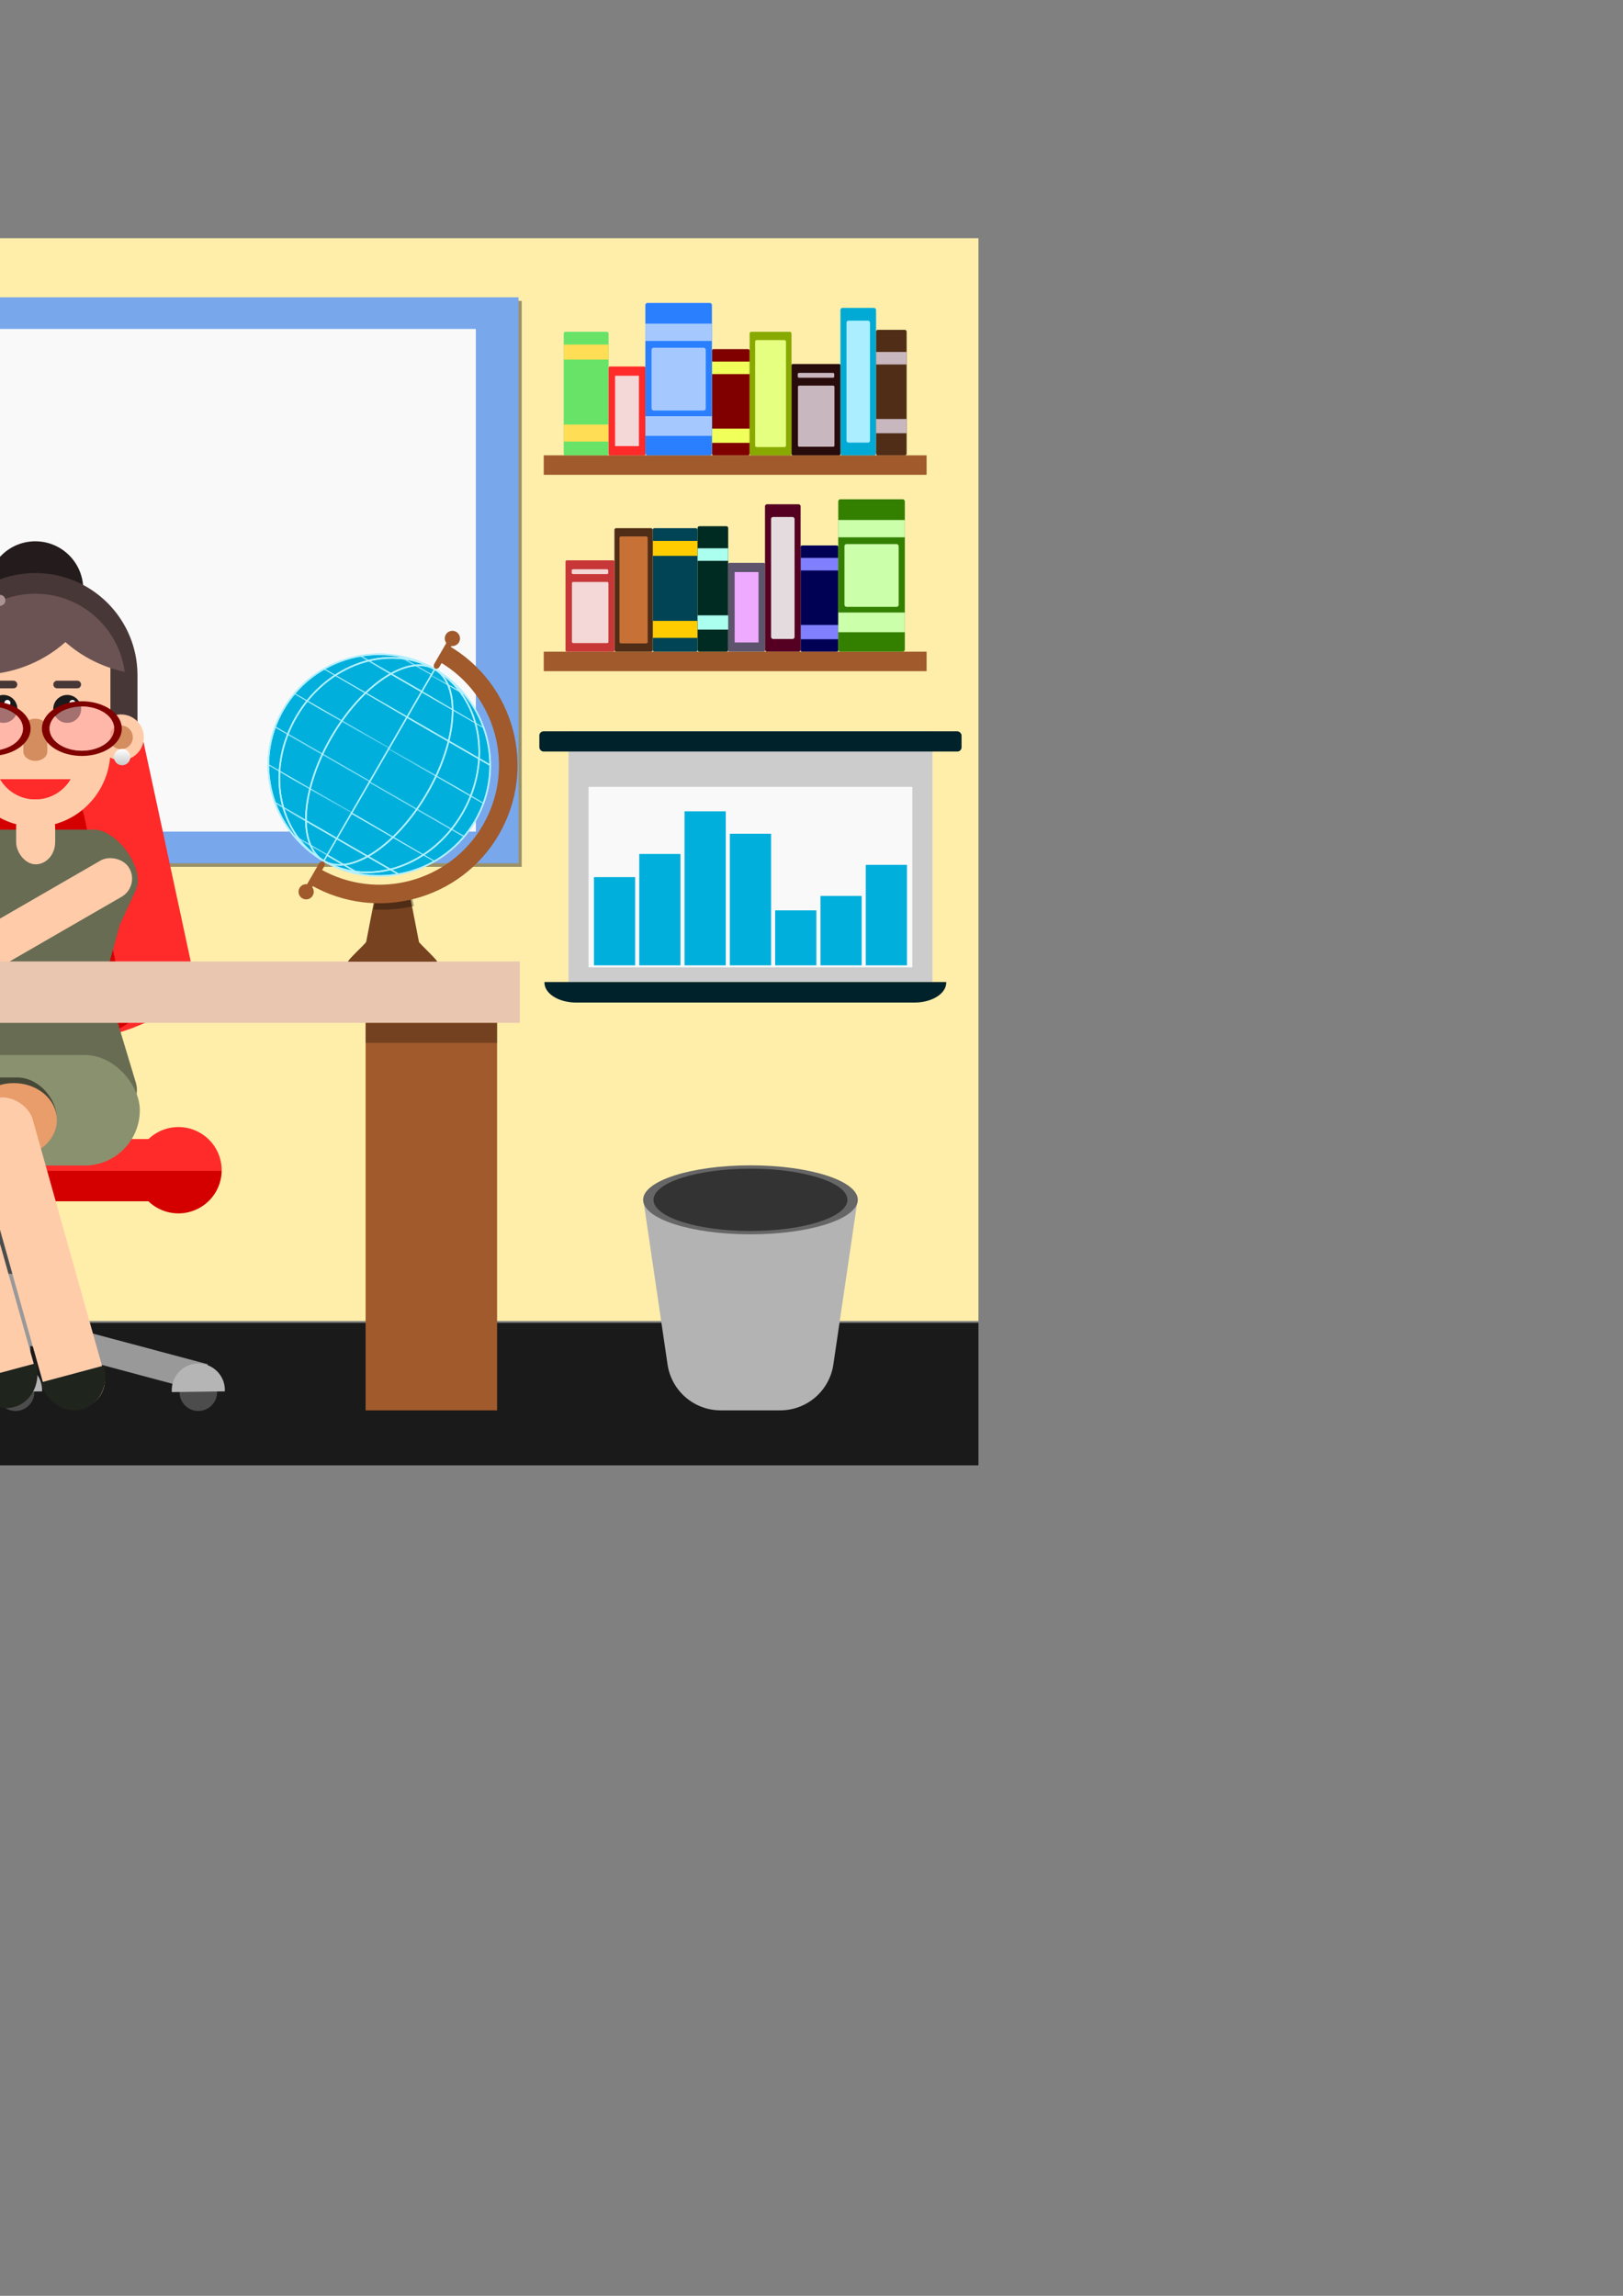 <?xml version="1.0" encoding="UTF-8" standalone="no"?>
<svg
   xmlns:dc="http://purl.org/dc/elements/1.1/"
   xmlns:cc="http://creativecommons.org/ns#"
   xmlns:rdf="http://www.w3.org/1999/02/22-rdf-syntax-ns#"
   xmlns:svg="http://www.w3.org/2000/svg"
   xmlns="http://www.w3.org/2000/svg"
   xmlns:xlink="http://www.w3.org/1999/xlink"
   xmlns:sodipodi="http://sodipodi.sourceforge.net/DTD/sodipodi-0.dtd"
   xmlns:inkscape="http://www.inkscape.org/namespaces/inkscape"
   width="793.701"
   height="1122.52"
   viewBox="0 0 210 297"
   version="1.1"
   id="svg8"
   inkscape:version="0.92.3 (2405546, 2018-03-11)"
   sodipodi:docname="main_menu.svg">
  <rect x="0" y="0" width="210" height="297" fill="#808080" stroke="none"/>
  <defs
     id="defs2">
    <inkscape:path-effect
       effect="fillet_chamfer"
       id="path-effect4284"
       is_visible="true"
       lpeversion="1"
       satellites_param="F,0,0,1,0,0,0,1 @ F,0,0,1,0,0,0,1 @ F,0,1,1,0,6,0,1 @ F,0,1,1,0,6,0,1"
       unit="px"
       method="auto"
       mode="F"
       radius="6"
       chamfer_steps="1"
       flexible="false"
       use_knot_distance="true"
       apply_no_radius="true"
       apply_with_radius="true"
       only_selected="true"
       hide_knots="false" />
    <linearGradient
       inkscape:collect="always"
       id="linearGradient4138">
      <stop
         style="stop-color:#cccccc;stop-opacity:1"
         offset="0"
         id="stop4134" />
      <stop
         style="stop-color:#ffffff;stop-opacity:1"
         offset="1"
         id="stop4136" />
    </linearGradient>
    <inkscape:path-effect
       effect="fillet_chamfer"
       id="path-effect3327"
       is_visible="true"
       lpeversion="1"
       satellites_param="F,0,0,1,0,0,0,1 @ F,0,0,1,0,0,0,1 @ F,0,1,1,0,4,0,1 @ F,0,1,1,0,4,0,1"
       unit="px"
       method="auto"
       mode="F"
       radius="4"
       chamfer_steps="1"
       flexible="false"
       use_knot_distance="true"
       apply_no_radius="true"
       apply_with_radius="true"
       only_selected="true"
       hide_knots="false" />
    <linearGradient
       inkscape:collect="always"
       id="linearGradient1755">
      <stop
         style="stop-color:#f2f2f2;stop-opacity:1;"
         offset="0"
         id="stop1751" />
      <stop
         style="stop-color:#e6e6e6;stop-opacity:1"
         offset="1"
         id="stop1753" />
    </linearGradient>
    <linearGradient
       inkscape:collect="always"
       id="linearGradient1739">
      <stop
         style="stop-color:#cccccc;stop-opacity:1"
         offset="0"
         id="stop1735" />
      <stop
         style="stop-color:#ffffff;stop-opacity:1"
         offset="1"
         id="stop1737" />
    </linearGradient>
    <linearGradient
       inkscape:collect="always"
       xlink:href="#linearGradient1739"
       id="linearGradient1741"
       x1="59.21"
       y1="101.579"
       x2="59.21"
       y2="86.961"
       gradientUnits="userSpaceOnUse"
       gradientTransform="matrix(0.508,0,0,0.508,-97.593,72.943)" />
    <linearGradient
       inkscape:collect="always"
       xlink:href="#linearGradient1755"
       id="linearGradient1757"
       x1="153.408"
       y1="350.514"
       x2="190.48"
       y2="350.514"
       gradientUnits="userSpaceOnUse"
       gradientTransform="matrix(0.134,0,0,0.134,-97.593,72.943)" />
    <linearGradient
       inkscape:collect="always"
       xlink:href="#linearGradient4138"
       id="linearGradient4140"
       x1="-7.739"
       y1="91.579"
       x2="-7.739"
       y2="89.561"
       gradientUnits="userSpaceOnUse"
       gradientTransform="translate(1.136,0.444)" />
    <linearGradient
       inkscape:collect="always"
       xlink:href="#linearGradient4138"
       id="linearGradient4144"
       gradientUnits="userSpaceOnUse"
       gradientTransform="translate(23.54,0.444)"
       x1="-7.739"
       y1="91.579"
       x2="-7.739"
       y2="89.561" />
  </defs>
  <sodipodi:namedview
     id="base"
     pagecolor="#ffffff"
     bordercolor="#666666"
     borderopacity="1.0"
     inkscape:pageopacity="0.0"
     inkscape:pageshadow="2"
     inkscape:zoom="0.70710678"
     inkscape:cx="-10.701811"
     inkscape:cy="701.13964"
     inkscape:document-units="px"
     inkscape:current-layer="layer4"
     inkscape:document-rotation="0"
     showgrid="false"
     units="px"
     showborder="false"
     inkscape:object-nodes="false"
     inkscape:snap-intersection-paths="false"
     inkscape:window-width="1366"
     inkscape:window-height="706"
     inkscape:window-x="0"
     inkscape:window-y="28"
     inkscape:window-maximized="1"
     showguides="true"
     inkscape:guide-bbox="true" />
  <g
     inkscape:label="TOOLKIT"
     inkscape:groupmode="layer"
     id="layer1"
     style="display:none"
     sodipodi:insensitive="true">
    <rect
       style="opacity:1;fill:none;stroke:#000000;stroke-width:0.265;stroke-miterlimit:4;stroke-dasharray:none"
       id="rect1615"
       width="211.667"
       height="158.75"
       x="-84.931"
       y="31.221" />
    <rect
       style="opacity:1;fill:#c17d11;fill-opacity:1;stroke:none;stroke-width:0.265;stroke-miterlimit:4;stroke-dasharray:none"
       id="rect1617"
       width="18.709"
       height="18.709"
       x="-127.594"
       y="31.089" />
  </g>
  <g
     inkscape:groupmode="layer"
     id="layer11"
     inkscape:label="ENTORNO"
     style="display:inline">
    <rect
       style="opacity:1;fill:#1a1a1a;fill-opacity:1;stroke:none;stroke-width:0.273;stroke-linecap:round;stroke-linejoin:round;stroke-opacity:1"
       id="rect3332"
       width="211.667"
       height="18.435"
       x="-85.065"
       y="171.128"
       inkscape:export-xdpi="96"
       inkscape:export-ydpi="96" />
    <rect
       style="opacity:1;fill:#ffeeaa;fill-opacity:1;stroke:none;stroke-width:0.752;stroke-linecap:round;stroke-linejoin:round;stroke-opacity:1"
       id="rect3334"
       width="211.667"
       height="140.074"
       x="-85.065"
       y="30.813"
       inkscape:export-xdpi="96"
       inkscape:export-ydpi="96" />
  </g>
  <g
     inkscape:groupmode="layer"
     id="layer6"
     inkscape:label="PIZARRON"
     style="display:inline">
    <rect
       style="display:inline;opacity:0.394;fill:#000000;fill-opacity:1;stroke:none;stroke-width:0.255;stroke-miterlimit:4;stroke-dasharray:none"
       id="rect2319"
       width="134.33"
       height="73.211"
       x="-66.827"
       y="38.928"
       inkscape:export-xdpi="96"
       inkscape:export-ydpi="96" />
    <g
       id="g4148"
       inkscape:export-xdpi="128"
       inkscape:export-ydpi="128"
       inkscape:export-filename="E:\PythonStuff\SIM\data\bck\elements\pizarron.png">
      <rect
         style="display:inline;fill:#79a7ec;fill-opacity:1;stroke:none;stroke-width:0.255;stroke-miterlimit:4;stroke-dasharray:none"
         id="rect1781"
         width="134.33"
         height="73.211"
         x="-67.239"
         y="38.462" />
      <rect
         style="display:inline;fill:#f9f9f9;fill-opacity:1;stroke:none;stroke-width:0.23;stroke-miterlimit:4;stroke-dasharray:none"
         id="rect1783"
         width="123.288"
         height="65.022"
         x="-61.718"
         y="42.556" />
    </g>
  </g>
  <g
     inkscape:groupmode="layer"
     id="layer7"
     inkscape:label="BOOKSHELVES"
     style="display:inline">
    <rect
       style="display:inline;fill:#1a1a1a;fill-opacity:0;stroke:none;stroke-width:0.264;stroke-miterlimit:4;stroke-dasharray:none"
       id="rect1776"
       width="178.857"
       height="110.563"
       x="-71.729"
       y="40.703"
       inkscape:export-xdpi="96"
       inkscape:export-ydpi="96" />
    <rect
       style="fill:#a05a2c;fill-opacity:1;stroke:none;stroke-width:0.215;stroke-miterlimit:4;stroke-dasharray:none"
       id="rect1786"
       width="49.538"
       height="2.521"
       x="70.356"
       y="58.904"
       inkscape:export-xdpi="96"
       inkscape:export-ydpi="96" />
    <g
       id="g4193"
       inkscape:export-xdpi="128"
       inkscape:export-ydpi="128"
       inkscape:export-filename="E:\PythonStuff\SIM\data\bck\books\b_0.png">
      <rect
         style="fill:#68e368;fill-opacity:1;stroke:none;stroke-width:0.237;stroke-miterlimit:4;stroke-dasharray:none"
         id="rect1798"
         width="5.807"
         height="15.979"
         x="72.939"
         y="42.925"
         ry="0.219" />
      <path
         id="rect1802"
         style="fill:#ffdd55;fill-opacity:1;stroke:none;stroke-width:0.237;stroke-miterlimit:4;stroke-dasharray:none"
         d="m 72.939,44.575 v 1.936 h 5.807 v -1.936 z m 0,10.346 v 2.2 h 5.807 v -2.2 z" />
    </g>
    <g
       id="g4197"
       inkscape:export-xdpi="96"
       inkscape:export-ydpi="96"
       inkscape:export-filename="E:\PythonStuff\SIM\data\bck\books\g4197.png">
      <rect
         style="fill:#ff2a2a;fill-opacity:1;stroke:none;stroke-width:0.182;stroke-miterlimit:4;stroke-dasharray:none"
         id="rect1826"
         width="4.762"
         height="11.489"
         x="78.746"
         y="47.415"
         ry="0.157" />
      <rect
         style="fill:#f4d7d7;fill-opacity:1;stroke:none;stroke-width:0.264;stroke-miterlimit:4;stroke-dasharray:none"
         id="rect1884"
         width="3.087"
         height="9.105"
         x="79.583"
         y="48.607" />
    </g>
    <g
       id="g4210"
       inkscape:export-xdpi="96"
       inkscape:export-ydpi="96"
       inkscape:export-filename="E:\PythonStuff\SIM\data\bck\books\g4210.png">
      <rect
         style="fill:#88aa00;fill-opacity:1;stroke:none;stroke-width:0.229;stroke-miterlimit:4;stroke-dasharray:none"
         id="rect1832"
         width="5.424"
         height="15.979"
         x="96.992"
         y="42.925"
         ry="0.219" />
      <rect
         style="fill:#e5ff80;fill-opacity:1;stroke:none;stroke-width:0.183;stroke-miterlimit:4;stroke-dasharray:none"
         id="rect1886"
         width="3.988"
         height="13.839"
         x="97.71"
         y="43.995"
         ry="0.189" />
    </g>
    <g
       id="g4206"
       inkscape:export-xdpi="96"
       inkscape:export-ydpi="96"
       inkscape:export-filename="E:\PythonStuff\SIM\data\bck\books\g4206.png">
      <rect
         style="fill:#800000;fill-opacity:1;stroke:none;stroke-width:0.201;stroke-miterlimit:4;stroke-dasharray:none"
         id="rect1830"
         width="4.871"
         height="13.738"
         x="92.121"
         y="45.166"
         ry="0.188" />
      <path
         id="path1953"
         style="fill:#f0ff5a;fill-opacity:1;stroke:none;stroke-width:0.199;stroke-miterlimit:4;stroke-dasharray:none"
         d="m 92.121,46.775 v 1.623 h 4.871 v -1.623 z m 0,8.675 v 1.845 h 4.871 v -1.845 z" />
    </g>
    <g
       id="g4202"
       inkscape:export-xdpi="96"
       inkscape:export-ydpi="96"
       inkscape:export-filename="E:\PythonStuff\SIM\data\bck\books\g4202.png">
      <rect
         style="fill:#2a7fff;fill-opacity:1;stroke:none;stroke-width:0.321;stroke-miterlimit:4;stroke-dasharray:none"
         id="rect1828"
         width="8.613"
         height="19.715"
         x="83.504"
         y="39.189"
         ry="0.27" />
      <path
         id="path1955"
         style="fill:#a5c9ff;fill-opacity:1;stroke:none;stroke-width:0.311;stroke-miterlimit:4;stroke-dasharray:none"
         d="m 83.505,41.869 v 2.24 h 8.613 v -2.24 z m 0,11.971 v 2.546 h 8.613 v -2.546 z" />
      <rect
         style="fill:#a5c9ff;fill-opacity:1;stroke:none;stroke-width:0.264;stroke-miterlimit:4;stroke-dasharray:none"
         id="rect1957"
         width="7.016"
         height="8.124"
         x="84.303"
         y="44.985"
         ry="0.27" />
    </g>
    <g
       id="g4219"
       inkscape:export-xdpi="96"
       inkscape:export-ydpi="96"
       inkscape:export-filename="E:\PythonStuff\SIM\data\bck\books\g4219.png">
      <rect
         style="fill:#00aad4;fill-opacity:1;stroke:none;stroke-width:0.231;stroke-miterlimit:4;stroke-dasharray:none"
         id="rect1858"
         width="4.609"
         height="19.07"
         x="108.745"
         y="39.834"
         ry="0.261" />
      <rect
         style="fill:#aaeeff;fill-opacity:1;stroke:none;stroke-width:0.264;stroke-miterlimit:4;stroke-dasharray:none"
         id="rect1959"
         width="3.043"
         height="15.781"
         x="109.528"
         y="41.478"
         ry="0.261" />
    </g>
    <g
       id="g4223"
       inkscape:export-xdpi="96"
       inkscape:export-ydpi="96"
       inkscape:export-filename="E:\PythonStuff\SIM\data\bck\books\g4223.png">
      <rect
         style="fill:#502d16;fill-opacity:1;stroke:none;stroke-width:0.197;stroke-miterlimit:4;stroke-dasharray:none"
         id="rect1860"
         width="3.957"
         height="16.231"
         x="113.354"
         y="42.673"
         ry="0.222" />
      <path
         id="path1961"
         style="fill:#c8b7be;fill-opacity:1;stroke:none;stroke-width:0.179;stroke-miterlimit:4;stroke-dasharray:none"
         d="m 113.354,45.529 v 1.623 h 3.957 v -1.623 z m 0,8.675 v 1.845 h 3.957 v -1.845 z" />
    </g>
    <g
       id="g4215"
       inkscape:export-xdpi="96"
       inkscape:export-ydpi="96"
       inkscape:export-filename="E:\PythonStuff\SIM\data\bck\books\g4215.png">
      <rect
         style="fill:#280b0b;fill-opacity:1;stroke:none;stroke-width:0.213;stroke-miterlimit:4;stroke-dasharray:none"
         id="rect1834"
         width="6.329"
         height="11.816"
         x="102.416"
         y="47.088"
         ry="0.162" />
      <rect
         style="fill:#c8b7be;fill-opacity:1;stroke:none;stroke-width:0.259;stroke-miterlimit:4;stroke-dasharray:none"
         id="rect1963"
         width="4.724"
         height="7.905"
         x="103.246"
         y="49.886"
         ry="0.156" />
      <rect
         style="fill:#c8b7be;fill-opacity:1;stroke:none;stroke-width:0.237;stroke-miterlimit:4;stroke-dasharray:none;stroke-opacity:1"
         id="rect1975"
         width="4.724"
         height="0.627"
         x="103.219"
         y="48.24"
         ry="0.156" />
    </g>
    <rect
       style="fill:#a05a2c;fill-opacity:1;stroke:none;stroke-width:0.215;stroke-miterlimit:4;stroke-dasharray:none"
       id="rect1977"
       width="49.538"
       height="2.521"
       x="70.356"
       y="84.304"
       inkscape:export-xdpi="96"
       inkscape:export-ydpi="96" />
    <g
       id="g4248"
       inkscape:export-xdpi="96"
       inkscape:export-ydpi="96"
       inkscape:export-filename="E:\PythonStuff\SIM\data\bck\books\g4248.png">
      <rect
         style="fill:#004455;fill-opacity:1;stroke:none;stroke-width:0.237;stroke-miterlimit:4;stroke-dasharray:none"
         id="rect1979"
         width="5.807"
         height="15.979"
         x="84.458"
         y="68.324"
         ry="0.219" />
      <path
         id="path1981"
         style="fill:#ffcc00;fill-opacity:1;stroke:none;stroke-width:0.237;stroke-miterlimit:4;stroke-dasharray:none"
         d="m 84.458,69.975 v 1.936 h 5.807 v -1.936 z m 0,10.346 v 2.2 h 5.807 v -2.2 z" />
    </g>
    <g
       id="g4240"
       inkscape:export-xdpi="96"
       inkscape:export-ydpi="96"
       inkscape:export-filename="E:\PythonStuff\SIM\data\bck\books\g4240.png">
      <rect
         style="fill:#5d536c;fill-opacity:1;stroke:none;stroke-width:0.182;stroke-miterlimit:4;stroke-dasharray:none"
         id="rect1993"
         width="4.762"
         height="11.489"
         x="94.221"
         y="72.814"
         ry="0.157" />
      <rect
         style="fill:#eeaaff;fill-opacity:1;stroke:none;stroke-width:0.264;stroke-miterlimit:4;stroke-dasharray:none"
         id="rect1995"
         width="3.087"
         height="9.105"
         x="95.059"
         y="74.007" />
    </g>
    <g
       id="g4252"
       inkscape:export-xdpi="96"
       inkscape:export-ydpi="96"
       inkscape:export-filename="E:\PythonStuff\SIM\data\bck\books\g4252.png">
      <rect
         style="fill:#502d16;fill-opacity:1;stroke:none;stroke-width:0.219;stroke-miterlimit:4;stroke-dasharray:none"
         id="rect1997"
         width="4.956"
         height="15.979"
         x="79.502"
         y="68.324"
         ry="0.219" />
      <rect
         style="fill:#c87137;fill-opacity:1;stroke:none;stroke-width:0.175;stroke-miterlimit:4;stroke-dasharray:none"
         id="rect1999"
         width="3.645"
         height="13.839"
         x="80.157"
         y="69.394"
         ry="0.189" />
    </g>
    <g
       id="g4232"
       inkscape:export-xdpi="96"
       inkscape:export-ydpi="96"
       inkscape:export-filename="E:\PythonStuff\SIM\data\bck\books\g4232.png">
      <rect
         style="fill:#000055;fill-opacity:1;stroke:none;stroke-width:0.201;stroke-miterlimit:4;stroke-dasharray:none"
         id="rect1985"
         width="4.871"
         height="13.738"
         x="103.593"
         y="70.565"
         ry="0.188" />
      <path
         id="path2001"
         style="fill:#8080ff;fill-opacity:1;stroke:none;stroke-width:0.199;stroke-miterlimit:4;stroke-dasharray:none"
         d="m 103.593,72.175 v 1.623 h 4.871 v -1.623 z m 0,8.675 v 1.845 h 4.871 v -1.845 z" />
    </g>
    <g
       id="g4228"
       inkscape:export-xdpi="96"
       inkscape:export-ydpi="96"
       inkscape:export-filename="E:\PythonStuff\SIM\data\bck\books\g4228.png">
      <rect
         style="fill:#338000;fill-opacity:1;stroke:none;stroke-width:0.321;stroke-miterlimit:4;stroke-dasharray:none"
         id="rect1983"
         width="8.613"
         height="19.715"
         x="108.464"
         y="64.589"
         ry="0.27" />
      <path
         id="path2003"
         style="fill:#ccffaa;fill-opacity:1;stroke:none;stroke-width:0.311;stroke-miterlimit:4;stroke-dasharray:none"
         d="m 108.464,67.269 v 2.24 h 8.613 v -2.24 z m 0,11.971 v 2.546 h 8.613 V 79.24 Z" />
      <rect
         style="fill:#ccffaa;fill-opacity:1;stroke:none;stroke-width:0.264;stroke-miterlimit:4;stroke-dasharray:none"
         id="rect2005"
         width="7.016"
         height="8.124"
         x="109.263"
         y="70.384"
         ry="0.27" />
    </g>
    <g
       id="g4236"
       inkscape:export-xdpi="96"
       inkscape:export-ydpi="96"
       inkscape:export-filename="E:\PythonStuff\SIM\data\bck\books\g4236.png">
      <rect
         style="fill:#550022;fill-opacity:1;stroke:none;stroke-width:0.231;stroke-miterlimit:4;stroke-dasharray:none"
         id="rect1989"
         width="4.609"
         height="19.07"
         x="98.984"
         y="65.234"
         ry="0.261" />
      <rect
         style="fill:#e3dbde;fill-opacity:1;stroke:none;stroke-width:0.264;stroke-miterlimit:4;stroke-dasharray:none"
         id="rect2007"
         width="3.043"
         height="15.781"
         x="99.767"
         y="66.878"
         ry="0.261" />
    </g>
    <g
       id="g4244"
       inkscape:export-xdpi="96"
       inkscape:export-ydpi="96"
       inkscape:export-filename="E:\PythonStuff\SIM\data\bck\books\g4244.png">
      <rect
         style="fill:#002b22;fill-opacity:1;stroke:none;stroke-width:0.197;stroke-miterlimit:4;stroke-dasharray:none"
         id="rect1991"
         width="3.957"
         height="16.231"
         x="90.264"
         y="68.073"
         ry="0.222" />
      <path
         id="path2009"
         style="fill:#aaffee;fill-opacity:1;stroke:none;stroke-width:0.179;stroke-miterlimit:4;stroke-dasharray:none"
         d="m 90.264,70.929 v 1.623 h 3.957 v -1.623 z m 0,8.675 v 1.845 h 3.957 v -1.845 z" />
    </g>
    <g
       id="g4257"
       inkscape:export-xdpi="96"
       inkscape:export-ydpi="96"
       inkscape:export-filename="E:\PythonStuff\SIM\data\bck\books\g4257.png">
      <rect
         style="fill:#c83737;fill-opacity:1;stroke:none;stroke-width:0.213;stroke-miterlimit:4;stroke-dasharray:none"
         id="rect1987"
         width="6.329"
         height="11.816"
         x="73.173"
         y="72.488"
         ry="0.162" />
      <rect
         style="fill:#f4d7d7;fill-opacity:1;stroke:none;stroke-width:0.259;stroke-miterlimit:4;stroke-dasharray:none"
         id="rect2011"
         width="4.724"
         height="7.905"
         x="74.002"
         y="75.286"
         ry="0.156" />
      <rect
         style="fill:#f4d7d7;fill-opacity:1;stroke:none;stroke-width:0.237;stroke-miterlimit:4;stroke-dasharray:none;stroke-opacity:1"
         id="rect2013"
         width="4.724"
         height="0.627"
         x="73.975"
         y="73.64"
         ry="0.156" />
    </g>
  </g>
  <g
     inkscape:groupmode="layer"
     id="layer12"
     inkscape:label="SILLA"
     style="display:inline">
    <rect
       style="fill:#999999;fill-opacity:1;stroke:none;stroke-width:0.157;stroke-linecap:round;stroke-linejoin:round;stroke-opacity:1"
       id="rect3045"
       width="3.955"
       height="28.328"
       x="0.135"
       y="126.448"
       ry="4.574" />
    <path
       id="rect3042"
       style="fill:#ff2a2a;fill-opacity:1;stroke:none;stroke-width:0.224;stroke-linecap:round;stroke-linejoin:round;stroke-opacity:1"
       d="m -7.14,87.442 c -1.76,0.08 -3.383,1.05 -4.468,2.405 -1.684,2.062 -2.468,4.68 -2.981,7.249 -2.052,9.567 -4.12,19.131 -6.162,28.7 -0.221,1.372 0.642,2.658 1.568,3.546 1.641,1.57 3.727,2.624 5.829,3.477 2.023,0.775 4.134,1.417 6.309,1.544 6.009,0.021 12.019,0.003 18.028,0.009 2.1,-0.059 4.145,-0.656 6.107,-1.365 2.193,-0.836 4.369,-1.899 6.114,-3.468 0.839,-0.777 1.641,-1.769 1.786,-2.963 0.093,-0.869 -0.251,-1.704 -0.388,-2.551 -2.027,-9.413 -4.038,-18.83 -6.076,-28.241 -0.566,-2.321 -1.452,-4.663 -3.127,-6.42 -1.142,-1.22 -2.786,-1.97 -4.468,-1.932 -5.984,0.005 -11.968,-0.01 -17.952,0.008 -0.04,0.001 -0.079,0.002 -0.119,0.004 z" />
    <path
       style="fill:#d40000;fill-opacity:1;stroke:none;stroke-width:0.508;stroke-linecap:round;stroke-linejoin:round;stroke-opacity:1"
       sodipodi:type="inkscape:offset"
       inkscape:radius="-7.8559484"
       inkscape:original="M 10.931641 87.431641 C 4.9476826 87.436741 -1.0377113 87.421483 -7.0214844 87.439453 C -7.0610354 87.440553 -7.0991212 87.442159 -7.1386719 87.443359 L -7.1386719 87.441406 C -8.8985746 87.521246 -10.521903 88.491924 -11.607422 89.847656 C -13.291508 91.909988 -14.076026 94.527131 -14.589844 97.095703 C -16.641655 106.66277 -18.708539 116.22779 -20.75 125.79688 C -20.970685 127.16915 -20.108997 128.45371 -19.183594 129.3418 C -17.542627 130.91216 -15.456856 131.96597 -13.355469 132.81836 C -11.332348 133.59306 -9.2213919 134.23659 -7.046875 134.36328 C -1.0377416 134.38388 4.9730637 134.36509 10.982422 134.37109 C 13.082214 134.31189 15.127204 133.71523 17.089844 133.00586 C 19.28322 132.17014 21.457818 131.10887 23.203125 129.53906 C 24.041977 128.76231 24.844502 127.76843 24.990234 126.57422 C 25.083294 125.70508 24.739075 124.8705 24.601562 124.02344 C 22.574354 114.61038 20.562571 105.19403 18.525391 95.783203 C 17.959544 93.462504 17.07345 91.12061 15.398438 89.363281 C 14.256191 88.143456 12.613635 87.394179 10.931641 87.431641 z "
       xlink:href="#rect3042"
       id="path3112"
       inkscape:href="#rect3042"
       transform="translate(0,7.938)"
       d="m 9.92,95.287 c -5.222,0.003 -10.426,-0.004 -15.613,0.008 -0.37,0.587 -0.832,1.534 -1.193,3.342 a 7.857,7.857 0 0 1 -0.021,0.105 c -1.837,8.566 -3.681,17.12 -5.51,25.67 0.586,0.362 0.98,0.692 1.953,1.092 1.606,0.608 2.918,0.945 3.824,1.004 5.777,0.018 11.581,0.003 17.41,0.008 0.742,-0.022 1.982,-0.311 3.576,-0.881 1.086,-0.418 1.627,-0.823 2.301,-1.236 -1.922,-8.931 -3.83,-17.855 -5.758,-26.764 -0.335,-1.365 -0.702,-1.946 -0.969,-2.348 z" />
    <rect
       style="fill:#999999;fill-opacity:1;stroke:none;stroke-width:0.145;stroke-linecap:round;stroke-linejoin:round;stroke-opacity:1"
       id="rect3071"
       width="3.626"
       height="26.322"
       x="0.3"
       y="153.757" />
    <g
       id="g4306"
       transform="translate(0,1.587)">
      <rect
         style="fill:#4c4c4c;fill-opacity:1;stroke:none;stroke-width:0.17;stroke-linecap:round;stroke-linejoin:round;stroke-opacity:1"
         id="rect3069"
         width="8.24"
         height="15.793"
         x="-2.007"
         y="147.404"
         ry="2.55" />
      <path
         id="rect3047"
         style="fill:#ff2a2a;fill-opacity:0.992;stroke:none;stroke-width:0.21;stroke-linecap:round;stroke-linejoin:round;stroke-opacity:1"
         d="m 28.682,149.872 a 5.594,5.584 0 0 0 0,-0.073 5.594,5.584 0 0 0 -5.594,-5.584 5.594,5.584 0 0 0 -3.866,1.549 h -34.218 a 5.594,5.584 0 0 0 -3.867,-1.549 5.594,5.584 0 0 0 -0.028,0 v 0 a 5.594,5.584 0 0 0 -5.565,5.584 5.594,5.584 0 0 0 4.66e-4,0.073" />
      <path
         id="path3116"
         style="fill:#d40000;fill-opacity:1;stroke:none;stroke-width:0.21;stroke-linecap:round;stroke-linejoin:round;stroke-opacity:1"
         d="m -24.456,149.872 a 5.594,5.584 0 0 0 5.593,5.511 5.594,5.584 0 0 0 3.884,-1.566 h 34.183 a 5.594,5.584 0 0 0 3.884,1.566 5.594,5.584 0 0 0 5.593,-5.511" />
    </g>
    <rect
       style="fill:#999999;fill-opacity:1;stroke:none;stroke-width:0.145;stroke-linecap:round;stroke-linejoin:round;stroke-opacity:1"
       id="rect3073"
       width="3.62"
       height="26.365"
       x="164.646"
       y="41.242"
       transform="matrix(0.259,0.966,-0.966,0.258,0,0)" />
    <rect
       style="fill:#999999;fill-opacity:1;stroke:none;stroke-width:0.145;stroke-linecap:round;stroke-linejoin:round;stroke-opacity:1"
       id="rect3075"
       width="3.62"
       height="26.365"
       x="163.555"
       y="45.323"
       transform="matrix(-0.259,0.966,0.966,0.258,0,0)" />
    <ellipse
       style="fill:#4c4c4c;fill-opacity:1;stroke:none;stroke-width:0.215;stroke-linecap:round;stroke-linejoin:round;stroke-opacity:1"
       id="path3091"
       cx="-21.725"
       cy="180.025"
       rx="2.431"
       ry="2.427" />
    <path
       id="path3083"
       style="fill:#b5b5b5;fill-opacity:1;stroke:none;stroke-width:0.224;stroke-linecap:round;stroke-linejoin:round;stroke-opacity:1"
       d="m -25.152,180.01 a 3.438,3.432 0 0 1 -0.01,-0.261 3.438,3.432 0 0 1 3.438,-3.432 3.438,3.432 0 0 1 3.438,3.432 v 0 a 3.438,3.432 0 0 1 -0.004,0.166" />
    <g
       id="g3099"
       transform="matrix(0.44,0,0,0.44,-100.535,74.297)">
      <circle
         style="opacity:1;fill:#4c4c4c;fill-opacity:1;stroke:none;stroke-width:0.488;stroke-linecap:round;stroke-linejoin:round;stroke-opacity:1"
         id="circle3093"
         cx="233.059"
         cy="240.472"
         r="5.519" />
      <path
         id="path3095"
         style="opacity:1;fill:#b5b5b5;fill-opacity:1;stroke:none;stroke-width:0.509;stroke-linecap:round;stroke-linejoin:round;stroke-opacity:1"
         d="m 225.277,240.438 a 7.805,7.805 0 0 1 -0.023,-0.594 7.805,7.805 0 0 1 7.805,-7.805 7.805,7.805 0 0 1 7.805,7.805 v 0 a 7.805,7.805 0 0 1 -0.009,0.377" />
    </g>
    <g
       id="g3105"
       transform="matrix(0.44,0,0,0.44,-76.886,74.297)">
      <circle
         style="opacity:1;fill:#4c4c4c;fill-opacity:1;stroke:none;stroke-width:0.488;stroke-linecap:round;stroke-linejoin:round;stroke-opacity:1"
         id="circle3101"
         cx="233.059"
         cy="240.472"
         r="5.519" />
      <path
         id="path3103"
         style="opacity:1;fill:#b5b5b5;fill-opacity:1;stroke:none;stroke-width:0.509;stroke-linecap:round;stroke-linejoin:round;stroke-opacity:1"
         d="m 225.277,240.438 a 7.805,7.805 0 0 1 -0.023,-0.594 7.805,7.805 0 0 1 7.805,-7.805 7.805,7.805 0 0 1 7.805,7.805 v 0 a 7.805,7.805 0 0 1 -0.009,0.377" />
    </g>
  </g>
  <g
     inkscape:groupmode="layer"
     id="layer5"
     inkscape:label="LADY"
     style="display:inline">
    <g
       id="g4189"
       inkscape:export-xdpi="96"
       inkscape:export-ydpi="96"
       transform="translate(0,6.879)">
      <rect
         style="fill:#ffcba9;fill-opacity:1;stroke:none;stroke-width:0.311;stroke-linecap:round;stroke-linejoin:round;stroke-opacity:1"
         id="rect3568"
         width="5.426"
         height="20.393"
         x="-93.055"
         y="53.215"
         ry="2.713"
         transform="matrix(-0.5,-0.866,-0.866,0.5,0,0)" />
      <path
         id="rect3492"
         style="fill:#676c53;fill-opacity:1;stroke:none;stroke-width:0.412;stroke-linecap:round;stroke-linejoin:round;stroke-opacity:1"
         d="M -2.98,100.444 H 12.12 c 3.021,0 6.724,5.094 5.452,7.834 l -2.058,4.434 -1.871,6.815 1.871,6.815 2.058,6.815 c 0.873,2.892 -2.432,5.452 -5.452,5.452 H -2.98 c -3.021,0 -5.452,-2.432 -5.452,-5.452 l 2.058,-6.815 1.871,-6.815 -1.871,-6.815 -2.058,-4.434 c -1.272,-2.74 2.432,-7.834 5.452,-7.834 z"
         sodipodi:nodetypes="ssscccsssscccss" />
      <rect
         style="fill:#ffcba9;fill-opacity:1;stroke:none;stroke-width:0.397;stroke-linecap:round;stroke-linejoin:round;stroke-opacity:1"
         id="rect3562"
         width="5.426"
         height="33.302"
         x="-102.383"
         y="38.231"
         ry="2.713"
         transform="matrix(-0.5,-0.866,-0.866,0.5,0,0)" />
      <rect
         style="fill:#ffccaa;fill-opacity:1;stroke:none;stroke-width:0.423;stroke-linecap:round;stroke-linejoin:round;stroke-opacity:1"
         id="rect3496"
         width="5.051"
         height="7.661"
         x="2.087"
         y="97.274"
         ry="2.873" />
      <path
         d="m 10.77,69.346 c 0,3.424 -2.776,6.2 -6.2,6.2 -1.645,0 -3.222,-0.653 -4.384,-1.816 -1.164,-1.162 -1.817,-2.739 -1.817,-4.384 0,-1.644 0.653,-3.222 1.817,-4.384 1.162,-1.163 2.739,-1.816 4.384,-1.816 1.644,0 3.22,0.653 4.383,1.816 1.164,1.162 1.817,2.74 1.817,4.384 z"
         style="fill:#241c1c;fill-opacity:1;fill-rule:nonzero;stroke:none;stroke-width:0.326"
         id="path2044" />
      <path
         d="m 4.569,67.254 c -7.3,0 -13.218,5.918 -13.218,13.22 v 7.071 h 26.438 v -7.071 c 0,-7.301 -5.919,-13.22 -13.22,-13.22 z"
         style="fill:#483737;fill-opacity:1;fill-rule:nonzero;stroke:none;stroke-width:0.326"
         id="path2046" />
      <path
         d="m 18.615,88.508 c 0,1.636 -1.327,2.964 -2.963,2.964 -1.637,0 -2.964,-1.327 -2.964,-2.964 0,-1.636 1.326,-2.964 2.964,-2.964 1.636,0 2.963,1.327 2.963,2.964 z"
         style="fill:#ffccaa;fill-opacity:1;fill-rule:nonzero;stroke:none;stroke-width:0.226"
         id="path2048" />
      <path
         d="m 17.187,88.508 c 0,0.848 -0.688,1.535 -1.535,1.535 -0.848,0 -1.535,-0.687 -1.535,-1.535 0,-0.848 0.687,-1.535 1.535,-1.535 0.847,0 1.535,0.687 1.535,1.535 z"
         style="fill:#d38d5f;fill-opacity:1;fill-rule:nonzero;stroke:none;stroke-width:0.226"
         id="path2050" />
      <path
         d="m -3.655,88.508 c 0,1.636 -1.326,2.964 -2.964,2.964 -1.636,0 -2.963,-1.327 -2.963,-2.964 0,-1.636 1.327,-2.964 2.963,-2.964 1.637,0 2.964,1.327 2.964,2.964 z"
         style="fill:#ffccaa;fill-opacity:1;fill-rule:nonzero;stroke:none;stroke-width:0.226"
         id="path2052" />
      <path
         d="m -5.083,88.508 c 0,0.848 -0.688,1.535 -1.536,1.535 -0.847,0 -1.535,-0.687 -1.535,-1.535 0,-0.848 0.688,-1.535 1.535,-1.535 0.848,0 1.536,0.687 1.536,1.535 z"
         style="fill:#d38d5f;fill-opacity:1;fill-rule:nonzero;stroke:none;stroke-width:0.226"
         id="path2054" />
      <path
         d="m -0.028,73.21 c -2.836,0 -5.119,2.323 -5.119,5.21 v 11.766 c 0,5.462 4.35,9.889 9.717,9.889 5.367,0 9.718,-4.427 9.718,-9.889 V 78.42 c 0,-2.886 -2.283,-5.21 -5.119,-5.21 z"
         style="fill:#ffccaa;fill-opacity:1;fill-rule:nonzero;stroke:none;stroke-width:0.306"
         id="path2056" />
      <path
         d="m 2.25,84.829 c 0,0.997 -0.809,1.804 -1.806,1.804 -0.997,0 -1.806,-0.807 -1.806,-1.804 0,-0.997 0.808,-1.806 1.806,-1.806 0.997,0 1.806,0.808 1.806,1.806 z"
         style="fill:#1a1a1a;fill-opacity:1;fill-rule:nonzero;stroke:none;stroke-width:0.326"
         id="path2058" />
      <path
         d="m 10.502,84.829 c 0,0.997 -0.808,1.804 -1.806,1.804 -0.997,0 -1.806,-0.807 -1.806,-1.804 0,-0.997 0.809,-1.806 1.806,-1.806 0.997,0 1.806,0.808 1.806,1.806 z"
         style="fill:#1a1a1a;fill-opacity:1;fill-rule:nonzero;stroke:none;stroke-width:0.326"
         id="path2060" />
      <path
         d="m 4.571,86.091 c 0.857,0 1.547,0.535 1.547,1.199 v 3.064 c 0,0.664 -0.69,1.199 -1.547,1.199 -0.858,0 -1.548,-0.535 -1.548,-1.199 v -3.064 c 0,-0.664 0.69,-1.199 1.548,-1.199 z"
         style="fill:#d38d5f;fill-opacity:1;fill-rule:nonzero;stroke:none;stroke-width:0.287"
         id="path2062" />
      <path
         d="M -0.856,81.178 H 1.744 c 0.274,0 0.494,0.22 0.494,0.494 0,0.274 -0.22,0.494 -0.494,0.494 h -2.6 c -0.274,0 -0.494,-0.22 -0.494,-0.494 0,-0.273 0.22,-0.494 0.494,-0.494 z"
         style="fill:#483737;fill-opacity:1;fill-rule:nonzero;stroke:none;stroke-width:0.326"
         id="path2064" />
      <path
         d="m 7.396,81.178 h 2.6 c 0.274,0 0.494,0.22 0.494,0.494 0,0.274 -0.22,0.494 -0.494,0.494 H 7.396 c -0.274,0 -0.494,-0.22 -0.494,-0.494 0,-0.273 0.22,-0.494 0.494,-0.494 z"
         style="fill:#483737;fill-opacity:1;fill-rule:nonzero;stroke:none;stroke-width:0.326"
         id="path2066" />
      <path
         d="m 0.02,93.932 c 0.921,1.553 2.613,2.596 4.55,2.596 1.938,0 3.63,-1.043 4.551,-2.596 z"
         style="fill:#ff2a2a;fill-opacity:1;fill-rule:nonzero;stroke:none;stroke-width:0.326"
         id="path2070" />
      <path
         d="m 4.569,69.929 c -5.846,0 -10.687,4.299 -11.535,9.909 1.407,0.376 2.857,0.568 4.314,0.57 4.096,-0.007 8.049,-1.509 11.119,-4.221 2.18,1.923 4.822,3.247 7.667,3.845 C 15.369,74.328 10.484,69.929 4.569,69.929 Z"
         style="fill:#6c5353;fill-opacity:1;fill-rule:nonzero;stroke:none;stroke-width:0.326"
         id="path2072" />
      <path
         d="m -0.046,70.083 c -0.064,0.002 -0.125,0.015 -0.186,0.035 -2.236,0.721 -4.058,2.354 -5.031,4.464 -0.173,0.354 -0.02,0.782 0.337,0.946 0.358,0.165 0.781,0.004 0.938,-0.358 0.81,-1.753 2.329,-3.116 4.187,-3.714 0.794,-0.243 0.584,-1.421 -0.246,-1.375 z"
         style="fill:#ac9393;fill-opacity:1;fill-rule:nonzero;stroke:none;stroke-width:0.326"
         id="path2074" />
      <path
         d="m 1.35,84.058 c 0,0.216 -0.176,0.392 -0.392,0.392 -0.217,0 -0.392,-0.175 -0.392,-0.392 0,-0.217 0.176,-0.392 0.392,-0.392 0.216,0 0.392,0.176 0.392,0.392 z"
         style="fill:#ffffff;fill-opacity:1;fill-rule:nonzero;stroke:none;stroke-width:0.071"
         id="path3221" />
      <path
         d="m 9.767,84.058 c 0,0.216 -0.176,0.392 -0.392,0.392 -0.217,0 -0.392,-0.175 -0.392,-0.392 0,-0.217 0.176,-0.392 0.392,-0.392 0.216,0 0.392,0.176 0.392,0.392 z"
         style="fill:#ffffff;fill-opacity:1;fill-rule:nonzero;stroke:none;stroke-width:0.071"
         id="path3223" />
      <g
         id="g3219"
         transform="matrix(0.486,0,0,0.486,-169.581,71.865)">
        <path
           id="path3196"
           style="opacity:1;fill:#800000;fill-opacity:1;stroke:none;stroke-width:0.336;stroke-linecap:round;stroke-linejoin:round;stroke-opacity:1"
           d="m 346.421,24.645 a 10.631,7.274 0 0 0 -10.607,7.274 10.631,7.274 0 0 0 10.631,7.274 10.631,7.274 0 0 0 10.631,-7.274 10.631,7.274 0 0 0 -10.631,-7.274 10.631,7.274 0 0 0 -0.024,0 z m 8.5e-4,1.39 a 8.599,5.884 0 0 1 0.023,0 8.599,5.884 0 0 1 8.599,5.884 8.599,5.884 0 0 1 -8.599,5.884 8.599,5.884 0 0 1 -8.599,-5.884 8.599,5.884 0 0 1 8.577,-5.884 z" />
        <ellipse
           style="opacity:0.603;fill:#ffaaaa;fill-opacity:1;stroke:none;stroke-width:0.272;stroke-linecap:round;stroke-linejoin:round;stroke-opacity:1"
           id="ellipse3198"
           cx="346.444"
           cy="31.918"
           rx="8.599"
           ry="5.884" />
        <path
           id="path3205"
           style="opacity:1;fill:#800000;fill-opacity:1;stroke:none;stroke-width:0.336;stroke-linecap:round;stroke-linejoin:round;stroke-opacity:1"
           d="m 370.704,24.645 a 10.631,7.274 0 0 0 -10.607,7.274 10.631,7.274 0 0 0 10.631,7.274 10.631,7.274 0 0 0 10.631,-7.274 10.631,7.274 0 0 0 -10.631,-7.274 10.631,7.274 0 0 0 -0.024,0 z m 8.4e-4,1.39 a 8.599,5.884 0 0 1 0.023,0 8.599,5.884 0 0 1 8.599,5.884 8.599,5.884 0 0 1 -8.599,5.884 8.599,5.884 0 0 1 -8.6,-5.884 8.599,5.884 0 0 1 8.577,-5.884 z" />
        <ellipse
           style="opacity:0.603;fill:#ffaaaa;fill-opacity:1;stroke:none;stroke-width:0.272;stroke-linecap:round;stroke-linejoin:round;stroke-opacity:1"
           id="ellipse3207"
           cx="370.728"
           cy="31.918"
           rx="8.599"
           ry="5.884" />
      </g>
      <path
         d="m 0.02,93.932 c 0.921,1.553 2.613,2.596 4.55,2.596 1.938,0 3.63,-1.043 4.551,-2.596 z"
         style="fill:#ff2a2a;fill-opacity:1;fill-rule:nonzero;stroke:none;stroke-width:0.326"
         id="path3225" />
      <rect
         style="fill:#8a916f;fill-opacity:1;stroke:none;stroke-width:0.781;stroke-linecap:round;stroke-linejoin:round;stroke-opacity:1"
         id="rect3503"
         width="33.356"
         height="14.302"
         x="-15.264"
         y="129.599"
         ry="7.151" />
      <rect
         style="fill:#454837;fill-opacity:1;stroke:none;stroke-width:0.518;stroke-linecap:round;stroke-linejoin:round;stroke-opacity:1"
         id="rect3501"
         width="20.637"
         height="10.186"
         x="-13.323"
         y="132.508"
         ry="5.093" />
      <ellipse
         style="fill:#d38d5f;fill-opacity:1;stroke:none;stroke-width:0.455;stroke-linecap:round;stroke-linejoin:round;stroke-opacity:1"
         id="path3511"
         cx="-6.723"
         cy="138.007"
         rx="5.753"
         ry="4.771" />
      <ellipse
         style="fill:#e89d6b;fill-opacity:1;stroke:none;stroke-width:0.448;stroke-linecap:round;stroke-linejoin:round;stroke-opacity:1"
         id="ellipse3513"
         cx="1.789"
         cy="138.007"
         rx="5.566"
         ry="4.771" />
      <rect
         style="fill:#ffccaa;fill-opacity:1;stroke:none;stroke-width:0.446;stroke-linecap:round;stroke-linejoin:round;stroke-opacity:1"
         id="rect3507"
         width="7.94"
         height="41.587"
         x="-49.675"
         y="128.206"
         ry="3.809"
         transform="matrix(0.969,-0.247,0.271,0.963,0,0)" />
      <rect
         style="fill:#ffccaa;fill-opacity:1;stroke:none;stroke-width:0.446;stroke-linecap:round;stroke-linejoin:round;stroke-opacity:1"
         id="rect3509"
         width="7.94"
         height="41.587"
         x="-41.244"
         y="130.859"
         ry="3.809"
         transform="matrix(0.969,-0.247,0.271,0.963,0,0)" />
      <path
         id="path3554"
         style="fill:#1f241c;fill-opacity:1;stroke:none;stroke-width:0.369;stroke-linecap:round;stroke-linejoin:round;stroke-opacity:1"
         d="m 1.811,175.149 a 4.696,4.214 75 0 1 -5.286,-3.446 4.696,4.214 75 0 1 -0.011,-0.042 l 8.139,-2.181 a 4.696,4.214 75 0 1 0.012,0.042 4.696,4.214 75 0 1 -2.854,5.627 z" />
      <path
         id="path3560"
         style="fill:#1f241c;fill-opacity:1;stroke:none;stroke-width:0.369;stroke-linecap:round;stroke-linejoin:round;stroke-opacity:1"
         d="m 10.608,175.446 a 4.696,4.214 75 0 1 -5.286,-3.446 4.696,4.214 75 0 1 -0.011,-0.042 l 8.139,-2.181 a 4.696,4.214 75 0 1 0.012,0.042 4.696,4.214 75 0 1 -2.854,5.627 z" />
      <rect
         style="fill:#ffcba9;fill-opacity:1;stroke:none;stroke-width:0.315;stroke-linecap:round;stroke-linejoin:round;stroke-opacity:1"
         id="rect3572"
         width="5.426"
         height="20.999"
         x="-123.327"
         y="8.095"
         ry="2.507"
         transform="matrix(0,-1,-1,0,0,0)" />
      <rect
         style="fill:#ffcba9;fill-opacity:1;stroke:none;stroke-width:0.294;stroke-linecap:round;stroke-linejoin:round;stroke-opacity:1"
         id="rect3574"
         width="5.426"
         height="18.221"
         x="-116.427"
         y="14.214"
         ry="2.713"
         transform="matrix(0,-1,-1,0,0,0)" />
      <circle
         style="opacity:1;fill:url(#linearGradient4140);fill-opacity:1;stroke:none;stroke-width:0.397;stroke-linecap:round;stroke-linejoin:round;stroke-opacity:1"
         id="path4132"
         cx="-6.603"
         cy="91.063"
         r="1.058" />
      <circle
         style="opacity:1;fill:url(#linearGradient4144);fill-opacity:1;stroke:none;stroke-width:0.397;stroke-linecap:round;stroke-linejoin:round;stroke-opacity:1"
         id="circle4142"
         cx="15.801"
         cy="91.063"
         r="1.058" />
    </g>
  </g>
  <g
     inkscape:groupmode="layer"
     id="layer2"
     inkscape:label="MONITOR"
     style="display:inline">
    <g
       id="g1693"
       transform="matrix(0.589,0,0,0.588,-73.959,54.418)"
       style="display:inline"
       inkscape:export-xdpi="100"
       inkscape:export-ydpi="100"
       inkscape:export-filename="/home/sebastian/Proyectos/Simulador/data/bck/elements/monitor.png">
      <path
         id="rect844"
         style="fill:#b3b3b3;fill-opacity:1;stroke:none;stroke-width:1.926"
         d="m 57.868,88.999 a 24.951,34.973 26.934 0 1 -2.455,14.397 24.951,34.973 26.934 0 1 -7.17,13.437 h 32.979 a 34.973,24.951 63.066 0 1 -7.171,-13.437 34.973,24.951 63.066 0 1 -2.455,-14.397 z" />
      <path
         id="path857"
         style="opacity:0.142;fill:#000000;fill-opacity:1;stroke:none;stroke-width:1.926"
         d="m 57.868,88.999 a 24.951,34.973 26.934 0 1 -2.455,14.397 24.951,34.973 26.934 0 1 -0.491,1.354 h 19.621 a 34.973,24.951 63.066 0 1 -0.491,-1.354 34.973,24.951 63.066 0 1 -2.454,-14.397 z" />
      <rect
         style="fill:#cccccc;fill-opacity:1;stroke:none;stroke-width:1.095"
         id="rect863"
         width="48.82"
         height="4.416"
         x="40.322"
         y="114.622"
         ry="2.186" />
      <rect
         style="fill:#cccccc;stroke:none;stroke-width:1.554"
         id="rect921"
         width="103.709"
         height="63.458"
         x="12.878"
         y="38.117"
         ry="11.861" />
      <path
         id="rect925"
         style="fill:#cccccc;fill-opacity:1;stroke:none;stroke-width:1.554"
         d="m 24.74,38.117 c -6.571,0 -11.861,5.291 -11.861,11.862 v 39.736 c 0,1.239 0.188,2.432 0.537,3.553 h 102.634 c 0.349,-1.121 0.538,-2.314 0.538,-3.553 V 49.978 c 0,-6.571 -5.29,-11.862 -11.861,-11.862 z" />
    </g>
  </g>
  <g
     inkscape:groupmode="layer"
     id="layer3"
     inkscape:label="ESCRITORIO"
     style="display:inline">
    <g
       id="g4282"
       inkscape:export-xdpi="96"
       inkscape:export-ydpi="96">
      <rect
         style="display:inline;fill:#e9c6af;fill-opacity:1;stroke:none;stroke-width:0.302;stroke-miterlimit:4;stroke-dasharray:none"
         id="rect1696"
         width="145.348"
         height="7.953"
         x="-78.09"
         y="124.372" />
      <rect
         style="display:inline;fill:#a05a2c;fill-opacity:1;stroke:none;stroke-width:0.247;stroke-miterlimit:4;stroke-dasharray:none"
         id="rect1698"
         width="41.26"
         height="50.126"
         x="-76.219"
         y="132.326" />
      <rect
         style="display:inline;fill:#a05a2c;fill-opacity:1;stroke:none;stroke-width:0.159;stroke-miterlimit:4;stroke-dasharray:none"
         id="rect1700"
         width="17.013"
         height="50.126"
         x="47.306"
         y="132.326" />
      <rect
         style="display:inline;opacity:0.274;fill:#000000;fill-opacity:1;stroke:none;stroke-width:0.056;stroke-miterlimit:4;stroke-dasharray:none"
         id="rect3314"
         width="41.26"
         height="2.584"
         x="-76.219"
         y="132.326" />
      <rect
         style="display:inline;opacity:0.274;fill:#000000;fill-opacity:1;stroke:none;stroke-width:0.036;stroke-miterlimit:4;stroke-dasharray:none"
         id="rect3316"
         width="17.013"
         height="2.584"
         x="47.306"
         y="132.326" />
    </g>
  </g>
  <g
     inkscape:groupmode="layer"
     id="layer4"
     inkscape:label="CAFE"
     style="display:inline">
    <g
       id="g2298"
       transform="matrix(1,0,0,0.998,0,0.054)"
       inkscape:export-xdpi="105"
       inkscape:export-ydpi="105"
       inkscape:export-filename="/home/sebastian/Proyectos/Simulador/data/bck/elements/cafe.png">
      <path
         id="rect1703"
         style="display:inline;fill:url(#linearGradient1741);fill-opacity:1;stroke:none;stroke-width:0.165;stroke-miterlimit:4;stroke-dasharray:none"
         d="m -73.009,116.215 v 4.005 c 0,2.391 1.925,4.316 4.316,4.316 h 2.257 c 2.391,0 4.316,-1.925 4.316,-4.316 v -4.005 z" />
      <ellipse
         style="display:inline;fill:#cccccc;fill-opacity:1;stroke:none;stroke-width:0.14;stroke-miterlimit:4;stroke-dasharray:none"
         id="ellipse1715"
         cx="-67.565"
         cy="116.216"
         rx="5.444"
         ry="0.843" />
      <ellipse
         style="display:inline;fill:#333333;fill-opacity:1;stroke:none;stroke-width:0.123;stroke-miterlimit:4;stroke-dasharray:none"
         id="ellipse1719"
         cx="-67.565"
         cy="116.216"
         rx="4.877"
         ry="0.722" />
      <path
         id="path1721"
         style="display:inline;fill:url(#linearGradient1757);fill-opacity:1;stroke:none;stroke-width:0.193;stroke-miterlimit:4;stroke-dasharray:none"
         d="m -73.009,117.048 a 3.998,3.037 0 0 0 -3.951,3.037 3.998,3.037 0 0 0 3.998,3.037 3.998,3.037 0 0 0 0.988,-0.094 c -0.224,-0.261 -0.416,-0.549 -0.573,-0.859 a 2.774,2.107 0 0 1 -0.415,0.024 2.774,2.107 0 0 1 -2.774,-2.107 2.774,2.107 0 0 1 2.727,-2.107 z" />
    </g>
  </g>
  <g
     inkscape:groupmode="layer"
     id="layer8"
     inkscape:label="GLOBE"
     style="display:inline">
    <g
       id="g3778"
       transform="matrix(0.727,0,0,0.727,11.375,35.04)"
       inkscape:export-xdpi="100"
       inkscape:export-ydpi="100"
       inkscape:export-filename="/home/sebastian/Proyectos/Simulador/data/bck/elements/globo.png">
      <g
         id="g3925"
         transform="translate(-125.942,-23.812)">
        <ellipse
           style="fill:#00afdc;fill-opacity:1;stroke:none;stroke-width:0.185;stroke-miterlimit:4;stroke-dasharray:none;stroke-opacity:1"
           id="path2322"
           cx="209.857"
           cy="7.885"
           rx="19.849"
           ry="19.814"
           transform="rotate(30)" />
        <g
           inkscape:label="Lines of Longitude"
           id="g4668"
           style="stroke:#b3f0ff;stroke-width:0.371;stroke-miterlimit:4;stroke-dasharray:none;stroke-opacity:1"
           transform="matrix(0.646,0.373,-0.373,0.645,177.799,111.757)">
          <ellipse
             style="fill:none;stroke:#b3f0ff;stroke-width:0.371;stroke-miterlimit:4;stroke-dasharray:none;stroke-opacity:1"
             id="path4656"
             cx="0"
             cy="0"
             rx="0.001"
             ry="26.458" />
          <ellipse
             style="fill:none;stroke:#b3f0ff;stroke-width:0.371;stroke-miterlimit:4;stroke-dasharray:none;stroke-opacity:1"
             id="path4658"
             cx="0"
             cy="0"
             rx="13.23"
             ry="26.458" />
          <ellipse
             style="fill:none;stroke:#b3f0ff;stroke-width:0.371;stroke-miterlimit:4;stroke-dasharray:none;stroke-opacity:1"
             id="path4660"
             cx="0"
             cy="0"
             rx="22.915"
             ry="26.458" />
          <ellipse
             style="fill:none;stroke:#b3f0ff;stroke-width:0.371;stroke-miterlimit:4;stroke-dasharray:none;stroke-opacity:1"
             id="path4662"
             cx="0"
             cy="0"
             rx="26.459"
             ry="26.458" />
          <ellipse
             style="fill:none;stroke:#b3f0ff;stroke-width:0.371;stroke-miterlimit:4;stroke-dasharray:none;stroke-opacity:1"
             id="path4664"
             cx="0"
             cy="0"
             rx="22.915"
             ry="26.458" />
          <ellipse
             style="fill:none;stroke:#b3f0ff;stroke-width:0.371;stroke-miterlimit:4;stroke-dasharray:none;stroke-opacity:1"
             id="path4666"
             cx="0"
             cy="0"
             rx="13.23"
             ry="26.458" />
        </g>
        <g
           inkscape:label="Lines of Latitude"
           id="g4686"
           style="fill:none;fill-opacity:1;stroke:#b3f0ff;stroke-width:0.371;stroke-miterlimit:4;stroke-dasharray:none;stroke-opacity:1"
           transform="matrix(0.646,0.373,-0.373,0.645,177.799,111.757)">
          <ellipse
             style="fill:none;fill-opacity:1;stroke:#b3f0ff;stroke-width:0.371;stroke-miterlimit:4;stroke-dasharray:none;stroke-opacity:1"
             id="path4670"
             cx="0"
             cy="24.863"
             rx="9.049"
             ry="0.001" />
          <ellipse
             style="fill:none;fill-opacity:1;stroke:#b3f0ff;stroke-width:0.371;stroke-miterlimit:4;stroke-dasharray:none;stroke-opacity:1"
             id="path4672"
             cx="0"
             cy="20.268"
             rx="17.007"
             ry="0.001" />
          <ellipse
             style="fill:none;fill-opacity:1;stroke:#b3f0ff;stroke-width:0.371;stroke-miterlimit:4;stroke-dasharray:none;stroke-opacity:1"
             id="path4674"
             cx="0"
             cy="13.229"
             rx="22.914"
             ry="0.001" />
          <ellipse
             style="fill:none;fill-opacity:1;stroke:#b3f0ff;stroke-width:0.371;stroke-miterlimit:4;stroke-dasharray:none;stroke-opacity:1"
             id="path4676"
             cx="0"
             cy="4.594"
             rx="26.056"
             ry="0.001" />
          <ellipse
             style="fill:none;fill-opacity:1;stroke:#b3f0ff;stroke-width:0.371;stroke-miterlimit:4;stroke-dasharray:none;stroke-opacity:1"
             id="path4678"
             cx="0"
             cy="-4.594"
             rx="26.056"
             ry="0.001" />
          <ellipse
             style="fill:none;fill-opacity:1;stroke:#b3f0ff;stroke-width:0.371;stroke-miterlimit:4;stroke-dasharray:none;stroke-opacity:1"
             id="path4680"
             cx="0"
             cy="-13.229"
             rx="22.914"
             ry="0.001" />
          <ellipse
             style="fill:none;fill-opacity:1;stroke:#b3f0ff;stroke-width:0.371;stroke-miterlimit:4;stroke-dasharray:none;stroke-opacity:1"
             id="path4682"
             cx="0"
             cy="-20.268"
             rx="17.007"
             ry="0.001" />
          <ellipse
             style="fill:none;fill-opacity:1;stroke:#b3f0ff;stroke-width:0.371;stroke-miterlimit:4;stroke-dasharray:none;stroke-opacity:1"
             id="path4684"
             cx="0"
             cy="-24.863"
             rx="9.049"
             ry="0.001" />
        </g>
        <ellipse
           style="fill:none;stroke:#b3f0ff;stroke-width:0.277;stroke-miterlimit:4;stroke-dasharray:none;stroke-opacity:1"
           id="path4688"
           cx="209.857"
           cy="7.885"
           transform="rotate(30)"
           rx="19.749"
           ry="19.715" />
        <g
           id="g3734"
           style="fill:#a05a2c;fill-opacity:1"
           transform="rotate(30,179.79,113.068)">
          <rect
             style="opacity:1;fill:#a05a2c;fill-opacity:1;stroke:none;stroke-width:0.432;stroke-linecap:round;stroke-linejoin:round;stroke-opacity:1"
             id="rect3668"
             width="1.058"
             height="5.651"
             x="176.881"
             y="87.423"
             ry="0.628" />
          <circle
             style="opacity:1;fill:#a05a2c;fill-opacity:1;stroke:none;stroke-width:0.443;stroke-linecap:round;stroke-linejoin:round;stroke-opacity:1"
             id="path3730"
             cx="177.411"
             cy="86.903"
             r="1.356" />
        </g>
        <g
           id="g3740"
           transform="matrix(0.866,0.5,0.5,-0.866,-32.307,120.851)"
           style="fill:#a05a2c;fill-opacity:1">
          <rect
             style="opacity:1;fill:#a05a2c;fill-opacity:1;stroke:none;stroke-width:0.432;stroke-linecap:round;stroke-linejoin:round;stroke-opacity:1"
             id="rect3736"
             width="1.058"
             height="5.651"
             x="176.881"
             y="87.423"
             ry="0.628" />
          <circle
             style="opacity:1;fill:#a05a2c;fill-opacity:1;stroke:none;stroke-width:0.443;stroke-linecap:round;stroke-linejoin:round;stroke-opacity:1"
             id="circle3738"
             cx="177.411"
             cy="86.903"
             r="1.356" />
        </g>
        <path
           id="rect3808"
           style="opacity:1;fill:#764220;fill-opacity:1;stroke:none;stroke-width:0.345;stroke-linecap:round;stroke-linejoin:round;stroke-opacity:1"
           d="m 183.17,134.526 1.688,8.694 c 0.049,0.253 3.624,3.522 3.177,3.522 h -15.746 c -0.448,0 3.128,-3.269 3.177,-3.522 l 1.688,-8.694 c -9.828,0.817 14.808,-4.706 6.016,0 z"
           sodipodi:nodetypes="csccscc" />
        <path
           id="path3872"
           style="opacity:0.33;fill:#000000;fill-opacity:1;stroke:none;stroke-width:0.865;stroke-miterlimit:4;stroke-dasharray:none;stroke-opacity:1"
           d="m 699.199,501.885 c -11.145,3.852 -23.096,5.259 -34.984,3.982 -5.192,1.466 -5.662,2.517 5.346,1.711 l -2.441,11.074 c 9.147,0.561 18.283,-0.237 27.107,-2.318 l -1.93,-8.756 c 6.504,-3.066 8.154,-4.822 6.902,-5.693 z"
           transform="scale(0.265)" />
        <path
           id="ellipse3691"
           style="fill:#a05a2c;fill-opacity:1;stroke:none;stroke-width:0.229;stroke-miterlimit:4;stroke-dasharray:none;stroke-opacity:1"
           d="m 190.044,90.448 -1.651,2.859 c 0.015,0.008 0.029,0.017 0.043,0.025 10.194,5.885 13.695,18.905 7.819,29.081 -5.875,10.176 -18.901,13.654 -29.094,7.768 -0.014,-0.008 -0.029,-0.017 -0.043,-0.025 l -1.651,2.86 c 0.015,0.008 0.029,0.017 0.043,0.025 11.775,6.799 26.823,2.781 33.609,-8.974 6.787,-11.755 2.743,-26.796 -9.033,-33.594 l -0.021,-0.012 -0.022,-0.013 z"
           sodipodi:nodetypes="cccscccccsccc" />
      </g>
    </g>
  </g>
  <g
     inkscape:groupmode="layer"
     id="layer10"
     inkscape:label="CHART"
     style="display:inline">
    <g
       id="g4270"
       inkscape:export-xdpi="100"
       inkscape:export-ydpi="100"
       inkscape:export-filename="/home/sebastian/Proyectos/Simulador/data/bck/elements/chart.png">
      <rect
         style="opacity:1;fill:#cccccc;fill-opacity:1;stroke:none;stroke-width:0.366;stroke-linecap:round;stroke-linejoin:round;stroke-opacity:1"
         id="rect3319"
         width="47.096"
         height="32.431"
         x="73.554"
         y="94.609" />
      <rect
         style="opacity:1;fill:#00222b;fill-opacity:1;stroke:none;stroke-width:0.316;stroke-linecap:round;stroke-linejoin:round;stroke-opacity:1"
         id="rect3321"
         width="54.63"
         height="2.615"
         x="69.787"
         y="94.609"
         ry="0.546" />
      <path
         id="rect3323"
         style="opacity:1;fill:#00222b;fill-opacity:1;stroke:none;stroke-width:0.311;stroke-linecap:round;stroke-linejoin:round;stroke-opacity:1"
         d="m 70.449,127.04 h 51.984 v 0.075 a 4.104,2.581 0 0 1 -4.104,2.581 H 74.553 a 4.104,2.581 0 0 1 -4.104,-2.581 z" />
      <rect
         style="opacity:1;fill:#f9f9f9;fill-opacity:1;stroke:none;stroke-width:0.431;stroke-linecap:round;stroke-linejoin:round;stroke-opacity:1"
         id="rect3329"
         width="41.892"
         height="23.345"
         x="76.156"
         y="101.793" />
      <rect
         style="fill:#00afdc;fill-opacity:1;stroke:none;stroke-width:0.397;stroke-linecap:round;stroke-linejoin:round;stroke-opacity:1"
         id="rect4046"
         width="5.332"
         height="11.412"
         x="76.85"
         y="113.469" />
      <rect
         style="fill:#00afdc;fill-opacity:1;stroke:none;stroke-width:0.446;stroke-linecap:round;stroke-linejoin:round;stroke-opacity:1"
         id="rect4048"
         width="5.332"
         height="14.406"
         x="82.712"
         y="110.476" />
      <rect
         style="fill:#00afdc;fill-opacity:1;stroke:none;stroke-width:0.524;stroke-linecap:round;stroke-linejoin:round;stroke-opacity:1"
         id="rect4050"
         width="5.332"
         height="19.925"
         x="88.574"
         y="104.957" />
      <rect
         style="fill:#00afdc;fill-opacity:1;stroke:none;stroke-width:0.485;stroke-linecap:round;stroke-linejoin:round;stroke-opacity:1"
         id="rect4052"
         width="5.332"
         height="17.025"
         x="94.436"
         y="107.857" />
      <rect
         style="fill:#00afdc;fill-opacity:1;stroke:none;stroke-width:0.313;stroke-linecap:round;stroke-linejoin:round;stroke-opacity:1"
         id="rect4054"
         width="5.332"
         height="7.109"
         x="100.298"
         y="117.772" />
      <rect
         style="fill:#00afdc;fill-opacity:1;stroke:none;stroke-width:0.352;stroke-linecap:round;stroke-linejoin:round;stroke-opacity:1"
         id="rect4056"
         width="5.332"
         height="8.98"
         x="106.16"
         y="115.901" />
      <rect
         style="fill:#00afdc;fill-opacity:1;stroke:none;stroke-width:0.424;stroke-linecap:round;stroke-linejoin:round;stroke-opacity:1"
         id="rect4058"
         width="5.332"
         height="13.003"
         x="112.022"
         y="111.879" />
    </g>
  </g>
  <g
     inkscape:groupmode="layer"
     id="layer9"
     inkscape:label="PAPELERA"
     style="display:inline">
    <g
       id="g4275"
       inkscape:export-xdpi="96"
       inkscape:export-ydpi="96"
       inkscape:export-filename="E:\PythonStuff\SIM\data\bck\elements\papelera.png">
      <path
         id="rect3299"
         style="fill:#b3b3b3;fill-opacity:1;stroke:none;stroke-width:0.26;stroke-linecap:round;stroke-linejoin:round;stroke-opacity:1"
         d="m 83.213,155.042 h 27.778 l -3.162,21.473 a 6.948,6.948 139.188 0 1 -6.874,5.936 h -7.706 a 6.948,6.948 40.812 0 1 -6.874,-5.936 z"
         sodipodi:nodetypes="ccccc" />
      <ellipse
         style="fill:#666666;fill-opacity:1;stroke:none;stroke-width:0.281;stroke-linecap:round;stroke-linejoin:round;stroke-opacity:1"
         id="path3301"
         cx="97.102"
         cy="155.217"
         rx="13.889"
         ry="4.463" />
      <ellipse
         style="fill:#333333;fill-opacity:1;stroke:none;stroke-width:0.254;stroke-linecap:round;stroke-linejoin:round;stroke-opacity:1"
         id="ellipse3304"
         cx="97.102"
         cy="155.217"
         rx="12.544"
         ry="4.031" />
    </g>
  </g>
</svg>
